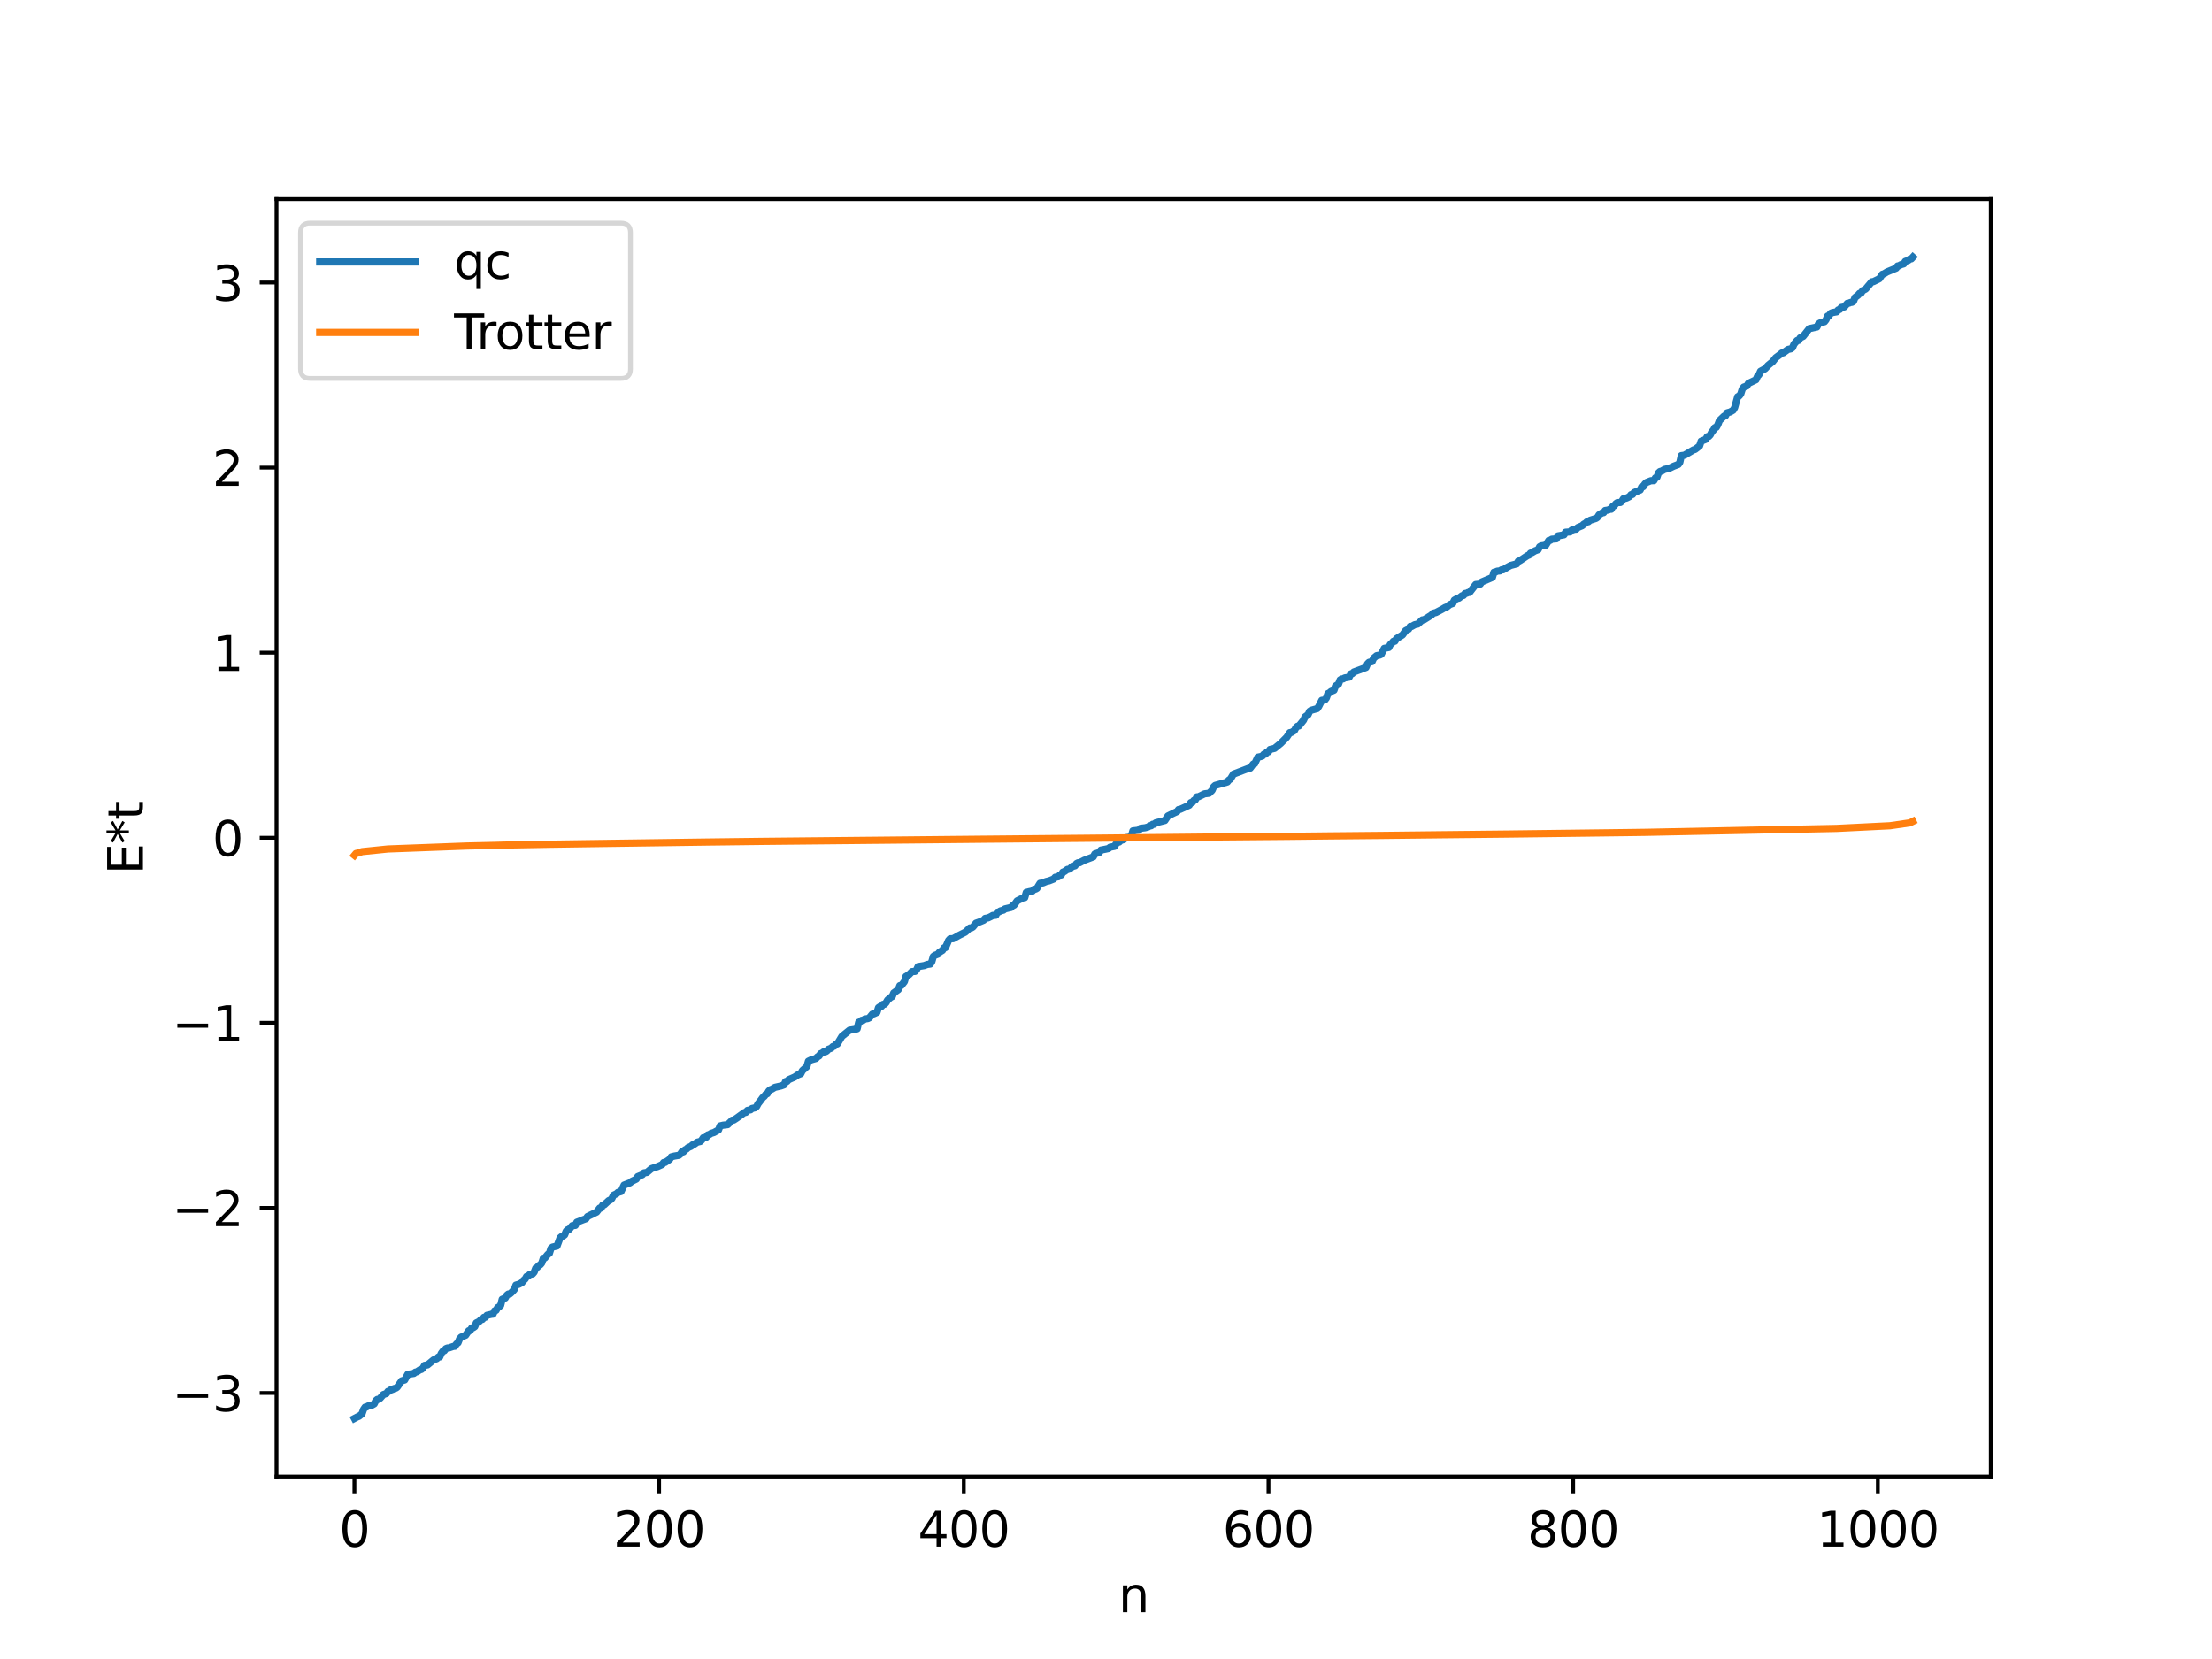 <?xml version="1.0" encoding="utf-8" standalone="no"?>
<!DOCTYPE svg PUBLIC "-//W3C//DTD SVG 1.1//EN"
  "http://www.w3.org/Graphics/SVG/1.1/DTD/svg11.dtd">
<svg xmlns:xlink="http://www.w3.org/1999/xlink" width="460.8pt" height="345.6pt" viewBox="0 0 460.8 345.6" xmlns="http://www.w3.org/2000/svg" version="1.1">
 <defs>
  <style type="text/css">*{stroke-linejoin: round; stroke-linecap: butt}</style>
 </defs>
 <g id="figure_1">
  <g id="patch_1">
   <path d="M 0 345.6 
L 460.8 345.6 
L 460.8 0 
L 0 0 
z
" style="fill: #ffffff"/>
  </g>
  <g id="axes_1">
   <g id="patch_2">
    <path d="M 57.6 307.584 
L 414.72 307.584 
L 414.72 41.472 
L 57.6 41.472 
z
" style="fill: #ffffff"/>
   </g>
   <g id="matplotlib.axis_1">
    <g id="xtick_1">
     <g id="line2d_1">
      <defs>
       <path id="mb83f6e7121" d="M 0 0 
L 0 3.5 
" style="stroke: #000000; stroke-width: 0.8"/>
      </defs>
      <g>
       <use xlink:href="#mb83f6e7121" x="73.833" y="307.584" style="stroke: #000000; stroke-width: 0.8"/>
      </g>
     </g>
     <g id="text_1">
      <!-- 0 -->
      <g transform="translate(70.651 322.182) scale(0.1 -0.1)">
       <defs>
        <path id="DejaVuSans-30" d="M 2034 4250 
Q 1547 4250 1301 3770 
Q 1056 3291 1056 2328 
Q 1056 1369 1301 889 
Q 1547 409 2034 409 
Q 2525 409 2770 889 
Q 3016 1369 3016 2328 
Q 3016 3291 2770 3770 
Q 2525 4250 2034 4250 
z
M 2034 4750 
Q 2819 4750 3233 4129 
Q 3647 3509 3647 2328 
Q 3647 1150 3233 529 
Q 2819 -91 2034 -91 
Q 1250 -91 836 529 
Q 422 1150 422 2328 
Q 422 3509 836 4129 
Q 1250 4750 2034 4750 
z
" transform="scale(0.016)"/>
       </defs>
       <use xlink:href="#DejaVuSans-30"/>
      </g>
     </g>
    </g>
    <g id="xtick_2">
     <g id="line2d_2">
      <g>
       <use xlink:href="#mb83f6e7121" x="137.304" y="307.584" style="stroke: #000000; stroke-width: 0.8"/>
      </g>
     </g>
     <g id="text_2">
      <!-- 200 -->
      <g transform="translate(127.76 322.182) scale(0.1 -0.1)">
       <defs>
        <path id="DejaVuSans-32" d="M 1228 531 
L 3431 531 
L 3431 0 
L 469 0 
L 469 531 
Q 828 903 1448 1529 
Q 2069 2156 2228 2338 
Q 2531 2678 2651 2914 
Q 2772 3150 2772 3378 
Q 2772 3750 2511 3984 
Q 2250 4219 1831 4219 
Q 1534 4219 1204 4116 
Q 875 4013 500 3803 
L 500 4441 
Q 881 4594 1212 4672 
Q 1544 4750 1819 4750 
Q 2544 4750 2975 4387 
Q 3406 4025 3406 3419 
Q 3406 3131 3298 2873 
Q 3191 2616 2906 2266 
Q 2828 2175 2409 1742 
Q 1991 1309 1228 531 
z
" transform="scale(0.016)"/>
       </defs>
       <use xlink:href="#DejaVuSans-32"/>
       <use xlink:href="#DejaVuSans-30" x="63.623"/>
       <use xlink:href="#DejaVuSans-30" x="127.246"/>
      </g>
     </g>
    </g>
    <g id="xtick_3">
     <g id="line2d_3">
      <g>
       <use xlink:href="#mb83f6e7121" x="200.775" y="307.584" style="stroke: #000000; stroke-width: 0.8"/>
      </g>
     </g>
     <g id="text_3">
      <!-- 400 -->
      <g transform="translate(191.231 322.182) scale(0.1 -0.1)">
       <defs>
        <path id="DejaVuSans-34" d="M 2419 4116 
L 825 1625 
L 2419 1625 
L 2419 4116 
z
M 2253 4666 
L 3047 4666 
L 3047 1625 
L 3713 1625 
L 3713 1100 
L 3047 1100 
L 3047 0 
L 2419 0 
L 2419 1100 
L 313 1100 
L 313 1709 
L 2253 4666 
z
" transform="scale(0.016)"/>
       </defs>
       <use xlink:href="#DejaVuSans-34"/>
       <use xlink:href="#DejaVuSans-30" x="63.623"/>
       <use xlink:href="#DejaVuSans-30" x="127.246"/>
      </g>
     </g>
    </g>
    <g id="xtick_4">
     <g id="line2d_4">
      <g>
       <use xlink:href="#mb83f6e7121" x="264.246" y="307.584" style="stroke: #000000; stroke-width: 0.8"/>
      </g>
     </g>
     <g id="text_4">
      <!-- 600 -->
      <g transform="translate(254.702 322.182) scale(0.1 -0.1)">
       <defs>
        <path id="DejaVuSans-36" d="M 2113 2584 
Q 1688 2584 1439 2293 
Q 1191 2003 1191 1497 
Q 1191 994 1439 701 
Q 1688 409 2113 409 
Q 2538 409 2786 701 
Q 3034 994 3034 1497 
Q 3034 2003 2786 2293 
Q 2538 2584 2113 2584 
z
M 3366 4563 
L 3366 3988 
Q 3128 4100 2886 4159 
Q 2644 4219 2406 4219 
Q 1781 4219 1451 3797 
Q 1122 3375 1075 2522 
Q 1259 2794 1537 2939 
Q 1816 3084 2150 3084 
Q 2853 3084 3261 2657 
Q 3669 2231 3669 1497 
Q 3669 778 3244 343 
Q 2819 -91 2113 -91 
Q 1303 -91 875 529 
Q 447 1150 447 2328 
Q 447 3434 972 4092 
Q 1497 4750 2381 4750 
Q 2619 4750 2861 4703 
Q 3103 4656 3366 4563 
z
" transform="scale(0.016)"/>
       </defs>
       <use xlink:href="#DejaVuSans-36"/>
       <use xlink:href="#DejaVuSans-30" x="63.623"/>
       <use xlink:href="#DejaVuSans-30" x="127.246"/>
      </g>
     </g>
    </g>
    <g id="xtick_5">
     <g id="line2d_5">
      <g>
       <use xlink:href="#mb83f6e7121" x="327.717" y="307.584" style="stroke: #000000; stroke-width: 0.8"/>
      </g>
     </g>
     <g id="text_5">
      <!-- 800 -->
      <g transform="translate(318.173 322.182) scale(0.1 -0.1)">
       <defs>
        <path id="DejaVuSans-38" d="M 2034 2216 
Q 1584 2216 1326 1975 
Q 1069 1734 1069 1313 
Q 1069 891 1326 650 
Q 1584 409 2034 409 
Q 2484 409 2743 651 
Q 3003 894 3003 1313 
Q 3003 1734 2745 1975 
Q 2488 2216 2034 2216 
z
M 1403 2484 
Q 997 2584 770 2862 
Q 544 3141 544 3541 
Q 544 4100 942 4425 
Q 1341 4750 2034 4750 
Q 2731 4750 3128 4425 
Q 3525 4100 3525 3541 
Q 3525 3141 3298 2862 
Q 3072 2584 2669 2484 
Q 3125 2378 3379 2068 
Q 3634 1759 3634 1313 
Q 3634 634 3220 271 
Q 2806 -91 2034 -91 
Q 1263 -91 848 271 
Q 434 634 434 1313 
Q 434 1759 690 2068 
Q 947 2378 1403 2484 
z
M 1172 3481 
Q 1172 3119 1398 2916 
Q 1625 2713 2034 2713 
Q 2441 2713 2670 2916 
Q 2900 3119 2900 3481 
Q 2900 3844 2670 4047 
Q 2441 4250 2034 4250 
Q 1625 4250 1398 4047 
Q 1172 3844 1172 3481 
z
" transform="scale(0.016)"/>
       </defs>
       <use xlink:href="#DejaVuSans-38"/>
       <use xlink:href="#DejaVuSans-30" x="63.623"/>
       <use xlink:href="#DejaVuSans-30" x="127.246"/>
      </g>
     </g>
    </g>
    <g id="xtick_6">
     <g id="line2d_6">
      <g>
       <use xlink:href="#mb83f6e7121" x="391.188" y="307.584" style="stroke: #000000; stroke-width: 0.8"/>
      </g>
     </g>
     <g id="text_6">
      <!-- 1000 -->
      <g transform="translate(378.463 322.182) scale(0.1 -0.1)">
       <defs>
        <path id="DejaVuSans-31" d="M 794 531 
L 1825 531 
L 1825 4091 
L 703 3866 
L 703 4441 
L 1819 4666 
L 2450 4666 
L 2450 531 
L 3481 531 
L 3481 0 
L 794 0 
L 794 531 
z
" transform="scale(0.016)"/>
       </defs>
       <use xlink:href="#DejaVuSans-31"/>
       <use xlink:href="#DejaVuSans-30" x="63.623"/>
       <use xlink:href="#DejaVuSans-30" x="127.246"/>
       <use xlink:href="#DejaVuSans-30" x="190.869"/>
      </g>
     </g>
    </g>
    <g id="text_7">
     <!-- n -->
     <g transform="translate(232.991 335.861) scale(0.1 -0.1)">
      <defs>
       <path id="DejaVuSans-6e" d="M 3513 2113 
L 3513 0 
L 2938 0 
L 2938 2094 
Q 2938 2591 2744 2837 
Q 2550 3084 2163 3084 
Q 1697 3084 1428 2787 
Q 1159 2491 1159 1978 
L 1159 0 
L 581 0 
L 581 3500 
L 1159 3500 
L 1159 2956 
Q 1366 3272 1645 3428 
Q 1925 3584 2291 3584 
Q 2894 3584 3203 3211 
Q 3513 2838 3513 2113 
z
" transform="scale(0.016)"/>
      </defs>
      <use xlink:href="#DejaVuSans-6e"/>
     </g>
    </g>
   </g>
   <g id="matplotlib.axis_2">
    <g id="ytick_1">
     <g id="line2d_7">
      <defs>
       <path id="m23c8732925" d="M 0 0 
L -3.5 0 
" style="stroke: #000000; stroke-width: 0.8"/>
      </defs>
      <g>
       <use xlink:href="#m23c8732925" x="57.6" y="290.183" style="stroke: #000000; stroke-width: 0.8"/>
      </g>
     </g>
     <g id="text_8">
      <!-- −3 -->
      <g transform="translate(35.858 293.982) scale(0.1 -0.1)">
       <defs>
        <path id="DejaVuSans-2212" d="M 678 2272 
L 4684 2272 
L 4684 1741 
L 678 1741 
L 678 2272 
z
" transform="scale(0.016)"/>
        <path id="DejaVuSans-33" d="M 2597 2516 
Q 3050 2419 3304 2112 
Q 3559 1806 3559 1356 
Q 3559 666 3084 287 
Q 2609 -91 1734 -91 
Q 1441 -91 1130 -33 
Q 819 25 488 141 
L 488 750 
Q 750 597 1062 519 
Q 1375 441 1716 441 
Q 2309 441 2620 675 
Q 2931 909 2931 1356 
Q 2931 1769 2642 2001 
Q 2353 2234 1838 2234 
L 1294 2234 
L 1294 2753 
L 1863 2753 
Q 2328 2753 2575 2939 
Q 2822 3125 2822 3475 
Q 2822 3834 2567 4026 
Q 2313 4219 1838 4219 
Q 1578 4219 1281 4162 
Q 984 4106 628 3988 
L 628 4550 
Q 988 4650 1302 4700 
Q 1616 4750 1894 4750 
Q 2613 4750 3031 4423 
Q 3450 4097 3450 3541 
Q 3450 3153 3228 2886 
Q 3006 2619 2597 2516 
z
" transform="scale(0.016)"/>
       </defs>
       <use xlink:href="#DejaVuSans-2212"/>
       <use xlink:href="#DejaVuSans-33" x="83.789"/>
      </g>
     </g>
    </g>
    <g id="ytick_2">
     <g id="line2d_8">
      <g>
       <use xlink:href="#m23c8732925" x="57.6" y="251.628" style="stroke: #000000; stroke-width: 0.8"/>
      </g>
     </g>
     <g id="text_9">
      <!-- −2 -->
      <g transform="translate(35.858 255.427) scale(0.1 -0.1)">
       <use xlink:href="#DejaVuSans-2212"/>
       <use xlink:href="#DejaVuSans-32" x="83.789"/>
      </g>
     </g>
    </g>
    <g id="ytick_3">
     <g id="line2d_9">
      <g>
       <use xlink:href="#m23c8732925" x="57.6" y="213.073" style="stroke: #000000; stroke-width: 0.8"/>
      </g>
     </g>
     <g id="text_10">
      <!-- −1 -->
      <g transform="translate(35.858 216.873) scale(0.1 -0.1)">
       <use xlink:href="#DejaVuSans-2212"/>
       <use xlink:href="#DejaVuSans-31" x="83.789"/>
      </g>
     </g>
    </g>
    <g id="ytick_4">
     <g id="line2d_10">
      <g>
       <use xlink:href="#m23c8732925" x="57.6" y="174.519" style="stroke: #000000; stroke-width: 0.8"/>
      </g>
     </g>
     <g id="text_11">
      <!-- 0 -->
      <g transform="translate(44.237 178.318) scale(0.1 -0.1)">
       <use xlink:href="#DejaVuSans-30"/>
      </g>
     </g>
    </g>
    <g id="ytick_5">
     <g id="line2d_11">
      <g>
       <use xlink:href="#m23c8732925" x="57.6" y="135.964" style="stroke: #000000; stroke-width: 0.8"/>
      </g>
     </g>
     <g id="text_12">
      <!-- 1 -->
      <g transform="translate(44.237 139.763) scale(0.1 -0.1)">
       <use xlink:href="#DejaVuSans-31"/>
      </g>
     </g>
    </g>
    <g id="ytick_6">
     <g id="line2d_12">
      <g>
       <use xlink:href="#m23c8732925" x="57.6" y="97.41" style="stroke: #000000; stroke-width: 0.8"/>
      </g>
     </g>
     <g id="text_13">
      <!-- 2 -->
      <g transform="translate(44.237 101.209) scale(0.1 -0.1)">
       <use xlink:href="#DejaVuSans-32"/>
      </g>
     </g>
    </g>
    <g id="ytick_7">
     <g id="line2d_13">
      <g>
       <use xlink:href="#m23c8732925" x="57.6" y="58.855" style="stroke: #000000; stroke-width: 0.8"/>
      </g>
     </g>
     <g id="text_14">
      <!-- 3 -->
      <g transform="translate(44.237 62.654) scale(0.1 -0.1)">
       <use xlink:href="#DejaVuSans-33"/>
      </g>
     </g>
    </g>
    <g id="text_15">
     <!-- E*t -->
     <g transform="translate(29.778 182.148) rotate(-90) scale(0.1 -0.1)">
      <defs>
       <path id="DejaVuSans-45" d="M 628 4666 
L 3578 4666 
L 3578 4134 
L 1259 4134 
L 1259 2753 
L 3481 2753 
L 3481 2222 
L 1259 2222 
L 1259 531 
L 3634 531 
L 3634 0 
L 628 0 
L 628 4666 
z
" transform="scale(0.016)"/>
       <path id="DejaVuSans-2a" d="M 3009 3897 
L 1888 3291 
L 3009 2681 
L 2828 2375 
L 1778 3009 
L 1778 1831 
L 1422 1831 
L 1422 3009 
L 372 2375 
L 191 2681 
L 1313 3291 
L 191 3897 
L 372 4206 
L 1422 3572 
L 1422 4750 
L 1778 4750 
L 1778 3572 
L 2828 4206 
L 3009 3897 
z
" transform="scale(0.016)"/>
       <path id="DejaVuSans-74" d="M 1172 4494 
L 1172 3500 
L 2356 3500 
L 2356 3053 
L 1172 3053 
L 1172 1153 
Q 1172 725 1289 603 
Q 1406 481 1766 481 
L 2356 481 
L 2356 0 
L 1766 0 
Q 1100 0 847 248 
Q 594 497 594 1153 
L 594 3053 
L 172 3053 
L 172 3500 
L 594 3500 
L 594 4494 
L 1172 4494 
z
" transform="scale(0.016)"/>
      </defs>
      <use xlink:href="#DejaVuSans-45"/>
      <use xlink:href="#DejaVuSans-2a" x="63.184"/>
      <use xlink:href="#DejaVuSans-74" x="113.184"/>
     </g>
    </g>
   </g>
   <g id="line2d_14">
    <path d="M 73.833 295.488 
L 74.467 295.154 
L 74.785 295.041 
L 75.42 294.514 
L 75.737 293.604 
L 76.054 293.139 
L 76.372 293.1 
L 76.689 292.888 
L 77.324 292.806 
L 77.958 292.449 
L 78.276 291.803 
L 78.593 291.53 
L 78.91 291.51 
L 79.228 291.236 
L 79.862 290.511 
L 80.497 290.303 
L 80.815 289.847 
L 81.132 289.806 
L 81.449 289.483 
L 81.767 289.455 
L 82.084 289.26 
L 82.401 289.209 
L 82.719 289.005 
L 83.671 287.655 
L 84.305 287.475 
L 84.94 286.304 
L 86.21 286.115 
L 86.527 285.842 
L 86.844 285.78 
L 87.479 285.357 
L 87.796 285.277 
L 88.114 284.988 
L 88.431 284.438 
L 89.066 284.333 
L 90.335 283.283 
L 90.97 283.046 
L 91.287 282.706 
L 91.605 282.679 
L 91.922 281.955 
L 92.239 281.51 
L 92.557 281.389 
L 92.874 280.952 
L 93.191 280.812 
L 93.509 280.796 
L 94.461 280.472 
L 94.778 280.45 
L 95.096 279.95 
L 95.413 279.726 
L 95.73 278.93 
L 96.048 278.561 
L 97 278.158 
L 97.634 277.223 
L 97.952 277.186 
L 98.269 276.628 
L 98.586 276.581 
L 98.904 276.358 
L 99.221 275.585 
L 99.856 275.272 
L 100.173 274.898 
L 100.491 274.861 
L 100.808 274.426 
L 101.125 274.413 
L 101.443 273.999 
L 102.395 273.789 
L 102.712 273.76 
L 103.029 273.072 
L 103.347 272.972 
L 103.664 272.391 
L 103.981 272.226 
L 104.299 271.925 
L 104.616 270.669 
L 105.251 270.406 
L 105.568 269.844 
L 105.886 269.58 
L 106.203 269.559 
L 106.52 269.291 
L 107.155 268.621 
L 107.472 267.713 
L 108.107 267.53 
L 108.742 267.19 
L 109.059 266.72 
L 109.377 266.485 
L 109.694 265.924 
L 110.011 265.848 
L 110.329 265.518 
L 110.963 265.376 
L 111.281 265.01 
L 111.598 264.186 
L 111.915 264.033 
L 112.233 263.654 
L 112.55 263.478 
L 112.867 263.093 
L 113.185 262.122 
L 113.502 262.073 
L 114.137 261.293 
L 114.454 261.087 
L 114.772 260.075 
L 115.089 259.791 
L 116.041 259.568 
L 116.676 257.852 
L 116.993 257.585 
L 117.31 257.49 
L 117.628 257.244 
L 117.945 256.484 
L 118.262 256.167 
L 118.58 256.096 
L 119.215 255.325 
L 119.849 255.273 
L 120.167 254.61 
L 121.436 254.112 
L 122.071 253.883 
L 122.388 253.42 
L 124.292 252.493 
L 124.927 251.657 
L 125.244 251.642 
L 125.562 251.031 
L 125.879 250.977 
L 126.831 250.091 
L 127.148 249.977 
L 127.466 249.667 
L 127.783 248.991 
L 128.418 248.697 
L 128.735 248.394 
L 129.37 248.225 
L 130.005 246.872 
L 131.274 246.381 
L 131.591 246.099 
L 132.543 245.631 
L 132.861 245.103 
L 133.813 244.718 
L 134.13 244.333 
L 134.765 244.24 
L 135.717 243.44 
L 136.986 243.019 
L 137.939 242.599 
L 138.256 242.168 
L 138.573 242.144 
L 139.208 241.72 
L 139.525 241.482 
L 139.843 240.99 
L 140.477 240.829 
L 141.429 240.669 
L 141.747 240.411 
L 142.064 239.937 
L 142.381 239.935 
L 142.699 239.52 
L 143.016 239.372 
L 143.334 239.059 
L 143.968 238.788 
L 144.286 238.485 
L 144.603 238.388 
L 145.238 237.935 
L 145.872 237.792 
L 146.19 237.496 
L 146.507 237.012 
L 147.142 236.896 
L 147.459 236.418 
L 147.777 236.354 
L 148.094 236.117 
L 148.729 235.922 
L 149.681 235.385 
L 149.998 234.548 
L 150.633 234.397 
L 151.585 234.282 
L 152.537 233.354 
L 152.854 233.326 
L 153.489 232.911 
L 155.076 231.76 
L 155.393 231.725 
L 155.71 231.316 
L 156.345 231.197 
L 156.662 230.913 
L 157.297 230.779 
L 157.615 230.515 
L 157.932 229.907 
L 158.567 229.099 
L 158.884 228.654 
L 159.201 228.403 
L 159.519 227.979 
L 159.836 227.841 
L 160.153 227.271 
L 160.471 227.006 
L 160.788 226.896 
L 161.423 226.513 
L 162.692 226.225 
L 163.327 225.996 
L 163.644 225.313 
L 163.962 225.274 
L 164.279 224.916 
L 165.548 224.36 
L 166.183 223.921 
L 166.818 223.675 
L 167.135 223.047 
L 168.087 222.174 
L 168.405 221.063 
L 169.039 220.763 
L 169.991 220.495 
L 170.309 220.139 
L 170.626 219.975 
L 170.943 219.497 
L 171.261 219.383 
L 171.578 219.126 
L 171.896 219.116 
L 172.213 218.972 
L 172.53 218.598 
L 173.165 218.354 
L 173.482 218.012 
L 173.8 217.934 
L 174.117 217.576 
L 174.434 217.467 
L 175.386 215.887 
L 176.973 214.608 
L 178.243 214.411 
L 178.56 214.311 
L 178.877 212.953 
L 179.195 212.838 
L 179.512 212.544 
L 179.829 212.524 
L 180.147 212.277 
L 180.781 212.182 
L 181.099 212.032 
L 181.734 211.256 
L 182.051 211.188 
L 182.686 210.898 
L 183.003 209.909 
L 183.32 209.691 
L 183.638 209.646 
L 183.955 209.223 
L 184.272 209.202 
L 184.59 208.859 
L 184.907 208.318 
L 185.542 207.761 
L 185.859 207.602 
L 186.177 206.846 
L 187.129 206.158 
L 187.446 205.318 
L 187.763 205.292 
L 188.398 204.501 
L 188.715 203.41 
L 189.35 203.05 
L 189.985 202.397 
L 190.62 202.361 
L 190.937 202.015 
L 191.254 201.35 
L 192.524 201.144 
L 193.158 200.908 
L 193.793 200.821 
L 194.11 200.346 
L 194.428 199.241 
L 194.745 198.998 
L 195.38 198.772 
L 195.697 198.358 
L 196.332 197.976 
L 196.649 197.453 
L 196.967 197.404 
L 197.601 195.914 
L 197.919 195.563 
L 198.553 195.537 
L 199.823 194.825 
L 201.092 194.182 
L 202.044 193.303 
L 202.362 193.293 
L 202.679 193.104 
L 203.314 192.315 
L 203.948 192.094 
L 204.9 191.701 
L 205.218 191.319 
L 205.853 191.208 
L 206.487 190.897 
L 206.805 190.701 
L 207.439 190.667 
L 207.757 190.043 
L 208.074 189.984 
L 208.391 189.756 
L 209.026 189.602 
L 209.343 189.341 
L 209.978 189.193 
L 210.613 189.043 
L 210.93 188.675 
L 211.248 188.564 
L 211.882 187.67 
L 213.152 187.029 
L 213.469 187 
L 213.786 185.912 
L 214.421 185.746 
L 215.056 185.634 
L 215.373 185.275 
L 215.691 185.242 
L 216.008 185.06 
L 216.643 184.016 
L 217.277 183.914 
L 217.912 183.641 
L 218.547 183.491 
L 219.499 183.116 
L 219.816 182.75 
L 220.451 182.652 
L 220.768 182.32 
L 221.086 182.267 
L 221.403 181.681 
L 221.72 181.567 
L 222.355 181.112 
L 222.672 181.077 
L 222.99 180.891 
L 223.307 180.533 
L 223.942 180.361 
L 224.259 179.89 
L 224.577 179.727 
L 224.894 179.722 
L 225.846 179.222 
L 227.75 178.501 
L 228.067 177.895 
L 229.02 177.578 
L 229.337 177.086 
L 230.289 176.902 
L 230.924 176.761 
L 231.241 176.489 
L 232.193 176.305 
L 232.51 175.743 
L 232.828 175.49 
L 233.145 175.408 
L 233.462 175.073 
L 234.097 174.907 
L 234.415 174.531 
L 235.367 174.384 
L 235.684 174.168 
L 236.001 173.08 
L 236.953 172.968 
L 237.271 172.935 
L 237.588 172.553 
L 238.54 172.439 
L 239.175 172.27 
L 239.492 172.033 
L 239.81 172.015 
L 240.127 171.702 
L 240.444 171.699 
L 240.762 171.405 
L 242.666 170.924 
L 243.3 169.976 
L 244.57 169.352 
L 245.205 169.065 
L 245.522 168.637 
L 245.839 168.602 
L 247.743 167.739 
L 248.061 167.197 
L 248.378 167.164 
L 248.696 166.753 
L 249.013 166.614 
L 249.33 166.001 
L 249.648 165.986 
L 250.917 165.367 
L 251.869 165.251 
L 252.504 164.638 
L 252.821 163.904 
L 253.139 163.617 
L 255.677 162.902 
L 255.995 162.487 
L 256.312 162.309 
L 256.947 161.256 
L 260.12 160.047 
L 260.438 160.01 
L 261.072 159.164 
L 261.39 159.065 
L 262.024 157.729 
L 262.659 157.599 
L 262.977 157.487 
L 263.294 157.118 
L 263.611 157.093 
L 263.929 156.662 
L 264.246 156.619 
L 264.563 156.121 
L 265.515 155.894 
L 266.785 154.856 
L 268.054 153.578 
L 268.689 152.617 
L 269.006 152.592 
L 269.641 152.197 
L 269.958 151.602 
L 270.276 151.292 
L 270.593 151.229 
L 271.545 150.038 
L 271.862 149.333 
L 272.497 148.882 
L 272.815 148.192 
L 273.132 147.965 
L 274.401 147.619 
L 274.719 147.16 
L 275.353 145.893 
L 275.988 145.811 
L 276.305 145.403 
L 276.623 144.482 
L 276.94 144.344 
L 277.258 144.053 
L 277.892 143.784 
L 278.21 142.909 
L 278.844 142.504 
L 279.162 141.641 
L 279.479 141.443 
L 279.796 141.424 
L 280.114 141.222 
L 281.066 141.062 
L 281.383 140.388 
L 281.7 140.335 
L 282.018 139.987 
L 284.557 139.046 
L 284.874 138.288 
L 285.191 137.97 
L 285.826 137.826 
L 286.143 137.117 
L 286.778 136.59 
L 287.413 136.461 
L 287.73 136.31 
L 288.365 135.065 
L 289.317 134.883 
L 289.634 134.241 
L 289.952 133.988 
L 290.269 133.593 
L 290.586 133.58 
L 290.904 133.05 
L 292.173 132.27 
L 292.808 131.381 
L 293.443 131.059 
L 293.76 130.505 
L 294.077 130.5 
L 294.712 130.135 
L 295.347 130 
L 296.299 129.132 
L 296.616 129.119 
L 298.203 128.13 
L 298.52 127.759 
L 299.155 127.591 
L 300.424 126.923 
L 301.059 126.538 
L 301.377 126.454 
L 302.011 125.938 
L 302.646 125.704 
L 302.963 125.023 
L 303.598 124.659 
L 303.915 124.606 
L 304.55 124.11 
L 304.867 124.043 
L 305.185 123.633 
L 305.502 123.605 
L 305.82 123.429 
L 306.137 123.414 
L 307.406 121.769 
L 308.358 121.675 
L 308.676 121.229 
L 310.58 120.417 
L 310.897 120.28 
L 311.215 119.206 
L 311.532 119.168 
L 311.849 118.988 
L 312.484 118.92 
L 312.801 118.697 
L 313.119 118.697 
L 314.071 118.124 
L 314.705 117.786 
L 315.975 117.457 
L 316.292 116.907 
L 316.61 116.804 
L 318.196 115.744 
L 318.514 115.636 
L 318.831 115.231 
L 319.148 115.123 
L 319.783 114.74 
L 320.418 114.516 
L 320.735 113.898 
L 321.053 113.715 
L 322.005 113.59 
L 322.639 112.59 
L 322.957 112.558 
L 323.274 112.327 
L 324.226 112.252 
L 324.543 111.64 
L 325.813 111.417 
L 326.13 110.878 
L 327.082 110.807 
L 327.4 110.458 
L 328.034 110.247 
L 328.352 110.24 
L 328.669 109.898 
L 329.304 109.633 
L 329.621 109.505 
L 329.939 109.174 
L 330.256 109.028 
L 330.573 108.722 
L 330.891 108.684 
L 331.208 108.394 
L 332.477 107.991 
L 332.795 107.767 
L 333.112 107.247 
L 333.747 106.845 
L 334.064 106.796 
L 334.381 106.344 
L 335.016 106.252 
L 335.334 106.087 
L 335.651 106.085 
L 335.968 105.491 
L 336.286 105.36 
L 336.603 104.929 
L 336.92 104.706 
L 337.555 104.673 
L 337.872 104.409 
L 338.19 103.902 
L 338.824 103.766 
L 339.459 103.449 
L 339.777 103.047 
L 340.094 103.004 
L 340.411 102.603 
L 341.681 102.084 
L 341.998 101.411 
L 342.315 101.382 
L 342.633 100.84 
L 342.95 100.526 
L 343.902 100.142 
L 344.537 100.123 
L 344.854 99.548 
L 345.172 99.429 
L 345.489 98.516 
L 345.806 98.219 
L 346.124 98.151 
L 346.758 97.779 
L 347.71 97.577 
L 348.662 97.115 
L 349.615 96.757 
L 349.932 96.341 
L 350.249 94.914 
L 350.884 94.835 
L 352.788 93.715 
L 353.105 93.627 
L 354.058 92.891 
L 354.375 91.911 
L 355.327 91.533 
L 355.644 90.974 
L 355.962 90.926 
L 356.279 90.594 
L 356.596 89.988 
L 356.914 89.637 
L 357.231 89.078 
L 357.548 89.015 
L 357.866 88.452 
L 358.183 87.618 
L 359.135 86.704 
L 359.453 86.609 
L 359.77 86 
L 360.405 85.826 
L 361.039 85.457 
L 361.357 84.921 
L 361.991 82.638 
L 362.309 82.479 
L 362.626 82.076 
L 362.943 81.06 
L 363.261 80.625 
L 363.896 80.411 
L 364.213 79.874 
L 365.8 79.107 
L 366.117 78.38 
L 366.434 78.056 
L 366.752 77.339 
L 367.704 76.807 
L 368.339 76.107 
L 369.291 75.328 
L 369.925 74.515 
L 370.877 73.813 
L 371.195 73.539 
L 371.512 73.486 
L 372.464 72.795 
L 373.099 72.662 
L 373.416 72.417 
L 373.734 71.674 
L 374.368 70.934 
L 374.686 70.915 
L 375.003 70.383 
L 375.638 70.07 
L 376.907 68.454 
L 378.494 68.12 
L 378.811 67.51 
L 379.129 67.275 
L 380.081 67.017 
L 380.398 66.615 
L 380.715 65.846 
L 381.033 65.765 
L 381.35 65.286 
L 381.667 65.133 
L 382.302 65.009 
L 382.62 64.96 
L 382.937 64.557 
L 383.254 64.467 
L 383.572 64.05 
L 384.206 63.934 
L 384.841 63.187 
L 385.158 63.161 
L 385.476 63.005 
L 385.793 62.977 
L 386.11 62.787 
L 386.428 61.973 
L 387.062 61.489 
L 387.38 61.111 
L 387.697 61.05 
L 388.015 60.543 
L 388.649 60.211 
L 389.919 58.701 
L 390.236 58.682 
L 391.505 58.06 
L 392.14 57.126 
L 392.458 57.045 
L 393.092 56.649 
L 394.996 55.864 
L 395.314 55.404 
L 395.631 55.365 
L 395.948 55.15 
L 396.583 54.969 
L 396.9 54.458 
L 397.535 54.245 
L 397.853 53.959 
L 398.17 53.921 
L 398.487 53.568 
L 398.487 53.568 
" clip-path="url(#pba56e781ec)" style="fill: none; stroke: #1f77b4; stroke-width: 1.5; stroke-linecap: square"/>
   </g>
   <g id="line2d_15">
    <path d="M 73.833 178.182 
L 74.15 177.796 
L 74.785 177.649 
L 75.42 177.41 
L 80.815 176.858 
L 97.317 176.237 
L 103.029 176.107 
L 105.886 176.029 
L 114.772 175.868 
L 122.388 175.757 
L 147.142 175.415 
L 159.201 175.268 
L 205.218 174.819 
L 226.163 174.628 
L 252.504 174.367 
L 268.054 174.232 
L 276.623 174.139 
L 288.048 174.031 
L 300.424 173.893 
L 313.753 173.753 
L 339.777 173.431 
L 342.95 173.386 
L 382.62 172.57 
L 393.727 172.017 
L 397.853 171.414 
L 398.487 171.102 
L 398.487 171.102 
" clip-path="url(#pba56e781ec)" style="fill: none; stroke: #ff7f0e; stroke-width: 1.5; stroke-linecap: square"/>
   </g>
   <g id="patch_3">
    <path d="M 57.6 307.584 
L 57.6 41.472 
" style="fill: none; stroke: #000000; stroke-width: 0.8; stroke-linejoin: miter; stroke-linecap: square"/>
   </g>
   <g id="patch_4">
    <path d="M 414.72 307.584 
L 414.72 41.472 
" style="fill: none; stroke: #000000; stroke-width: 0.8; stroke-linejoin: miter; stroke-linecap: square"/>
   </g>
   <g id="patch_5">
    <path d="M 57.6 307.584 
L 414.72 307.584 
" style="fill: none; stroke: #000000; stroke-width: 0.8; stroke-linejoin: miter; stroke-linecap: square"/>
   </g>
   <g id="patch_6">
    <path d="M 57.6 41.472 
L 414.72 41.472 
" style="fill: none; stroke: #000000; stroke-width: 0.8; stroke-linejoin: miter; stroke-linecap: square"/>
   </g>
   <g id="legend_1">
    <g id="patch_7">
     <path d="M 64.6 78.828 
L 129.342 78.828 
Q 131.342 78.828 131.342 76.828 
L 131.342 48.472 
Q 131.342 46.472 129.342 46.472 
L 64.6 46.472 
Q 62.6 46.472 62.6 48.472 
L 62.6 76.828 
Q 62.6 78.828 64.6 78.828 
z
" style="fill: #ffffff; opacity: 0.8; stroke: #cccccc; stroke-linejoin: miter"/>
    </g>
    <g id="line2d_16">
     <path d="M 66.6 54.57 
L 76.6 54.57 
L 86.6 54.57 
" style="fill: none; stroke: #1f77b4; stroke-width: 1.5; stroke-linecap: square"/>
    </g>
    <g id="text_16">
     <!-- qc -->
     <g transform="translate(94.6 58.07) scale(0.1 -0.1)">
      <defs>
       <path id="DejaVuSans-71" d="M 947 1747 
Q 947 1113 1208 752 
Q 1469 391 1925 391 
Q 2381 391 2643 752 
Q 2906 1113 2906 1747 
Q 2906 2381 2643 2742 
Q 2381 3103 1925 3103 
Q 1469 3103 1208 2742 
Q 947 2381 947 1747 
z
M 2906 525 
Q 2725 213 2448 61 
Q 2172 -91 1784 -91 
Q 1150 -91 751 415 
Q 353 922 353 1747 
Q 353 2572 751 3078 
Q 1150 3584 1784 3584 
Q 2172 3584 2448 3432 
Q 2725 3281 2906 2969 
L 2906 3500 
L 3481 3500 
L 3481 -1331 
L 2906 -1331 
L 2906 525 
z
" transform="scale(0.016)"/>
       <path id="DejaVuSans-63" d="M 3122 3366 
L 3122 2828 
Q 2878 2963 2633 3030 
Q 2388 3097 2138 3097 
Q 1578 3097 1268 2742 
Q 959 2388 959 1747 
Q 959 1106 1268 751 
Q 1578 397 2138 397 
Q 2388 397 2633 464 
Q 2878 531 3122 666 
L 3122 134 
Q 2881 22 2623 -34 
Q 2366 -91 2075 -91 
Q 1284 -91 818 406 
Q 353 903 353 1747 
Q 353 2603 823 3093 
Q 1294 3584 2113 3584 
Q 2378 3584 2631 3529 
Q 2884 3475 3122 3366 
z
" transform="scale(0.016)"/>
      </defs>
      <use xlink:href="#DejaVuSans-71"/>
      <use xlink:href="#DejaVuSans-63" x="63.477"/>
     </g>
    </g>
    <g id="line2d_17">
     <path d="M 66.6 69.249 
L 76.6 69.249 
L 86.6 69.249 
" style="fill: none; stroke: #ff7f0e; stroke-width: 1.5; stroke-linecap: square"/>
    </g>
    <g id="text_17">
     <!-- Trotter -->
     <g transform="translate(94.6 72.749) scale(0.1 -0.1)">
      <defs>
       <path id="DejaVuSans-54" d="M -19 4666 
L 3928 4666 
L 3928 4134 
L 2272 4134 
L 2272 0 
L 1638 0 
L 1638 4134 
L -19 4134 
L -19 4666 
z
" transform="scale(0.016)"/>
       <path id="DejaVuSans-72" d="M 2631 2963 
Q 2534 3019 2420 3045 
Q 2306 3072 2169 3072 
Q 1681 3072 1420 2755 
Q 1159 2438 1159 1844 
L 1159 0 
L 581 0 
L 581 3500 
L 1159 3500 
L 1159 2956 
Q 1341 3275 1631 3429 
Q 1922 3584 2338 3584 
Q 2397 3584 2469 3576 
Q 2541 3569 2628 3553 
L 2631 2963 
z
" transform="scale(0.016)"/>
       <path id="DejaVuSans-6f" d="M 1959 3097 
Q 1497 3097 1228 2736 
Q 959 2375 959 1747 
Q 959 1119 1226 758 
Q 1494 397 1959 397 
Q 2419 397 2687 759 
Q 2956 1122 2956 1747 
Q 2956 2369 2687 2733 
Q 2419 3097 1959 3097 
z
M 1959 3584 
Q 2709 3584 3137 3096 
Q 3566 2609 3566 1747 
Q 3566 888 3137 398 
Q 2709 -91 1959 -91 
Q 1206 -91 779 398 
Q 353 888 353 1747 
Q 353 2609 779 3096 
Q 1206 3584 1959 3584 
z
" transform="scale(0.016)"/>
       <path id="DejaVuSans-65" d="M 3597 1894 
L 3597 1613 
L 953 1613 
Q 991 1019 1311 708 
Q 1631 397 2203 397 
Q 2534 397 2845 478 
Q 3156 559 3463 722 
L 3463 178 
Q 3153 47 2828 -22 
Q 2503 -91 2169 -91 
Q 1331 -91 842 396 
Q 353 884 353 1716 
Q 353 2575 817 3079 
Q 1281 3584 2069 3584 
Q 2775 3584 3186 3129 
Q 3597 2675 3597 1894 
z
M 3022 2063 
Q 3016 2534 2758 2815 
Q 2500 3097 2075 3097 
Q 1594 3097 1305 2825 
Q 1016 2553 972 2059 
L 3022 2063 
z
" transform="scale(0.016)"/>
      </defs>
      <use xlink:href="#DejaVuSans-54"/>
      <use xlink:href="#DejaVuSans-72" x="46.334"/>
      <use xlink:href="#DejaVuSans-6f" x="85.197"/>
      <use xlink:href="#DejaVuSans-74" x="146.379"/>
      <use xlink:href="#DejaVuSans-74" x="185.588"/>
      <use xlink:href="#DejaVuSans-65" x="224.797"/>
      <use xlink:href="#DejaVuSans-72" x="286.32"/>
     </g>
    </g>
   </g>
  </g>
 </g>
 <defs>
  <clipPath id="pba56e781ec">
   <rect x="57.6" y="41.472" width="357.12" height="266.112"/>
  </clipPath>
 </defs>
</svg>
